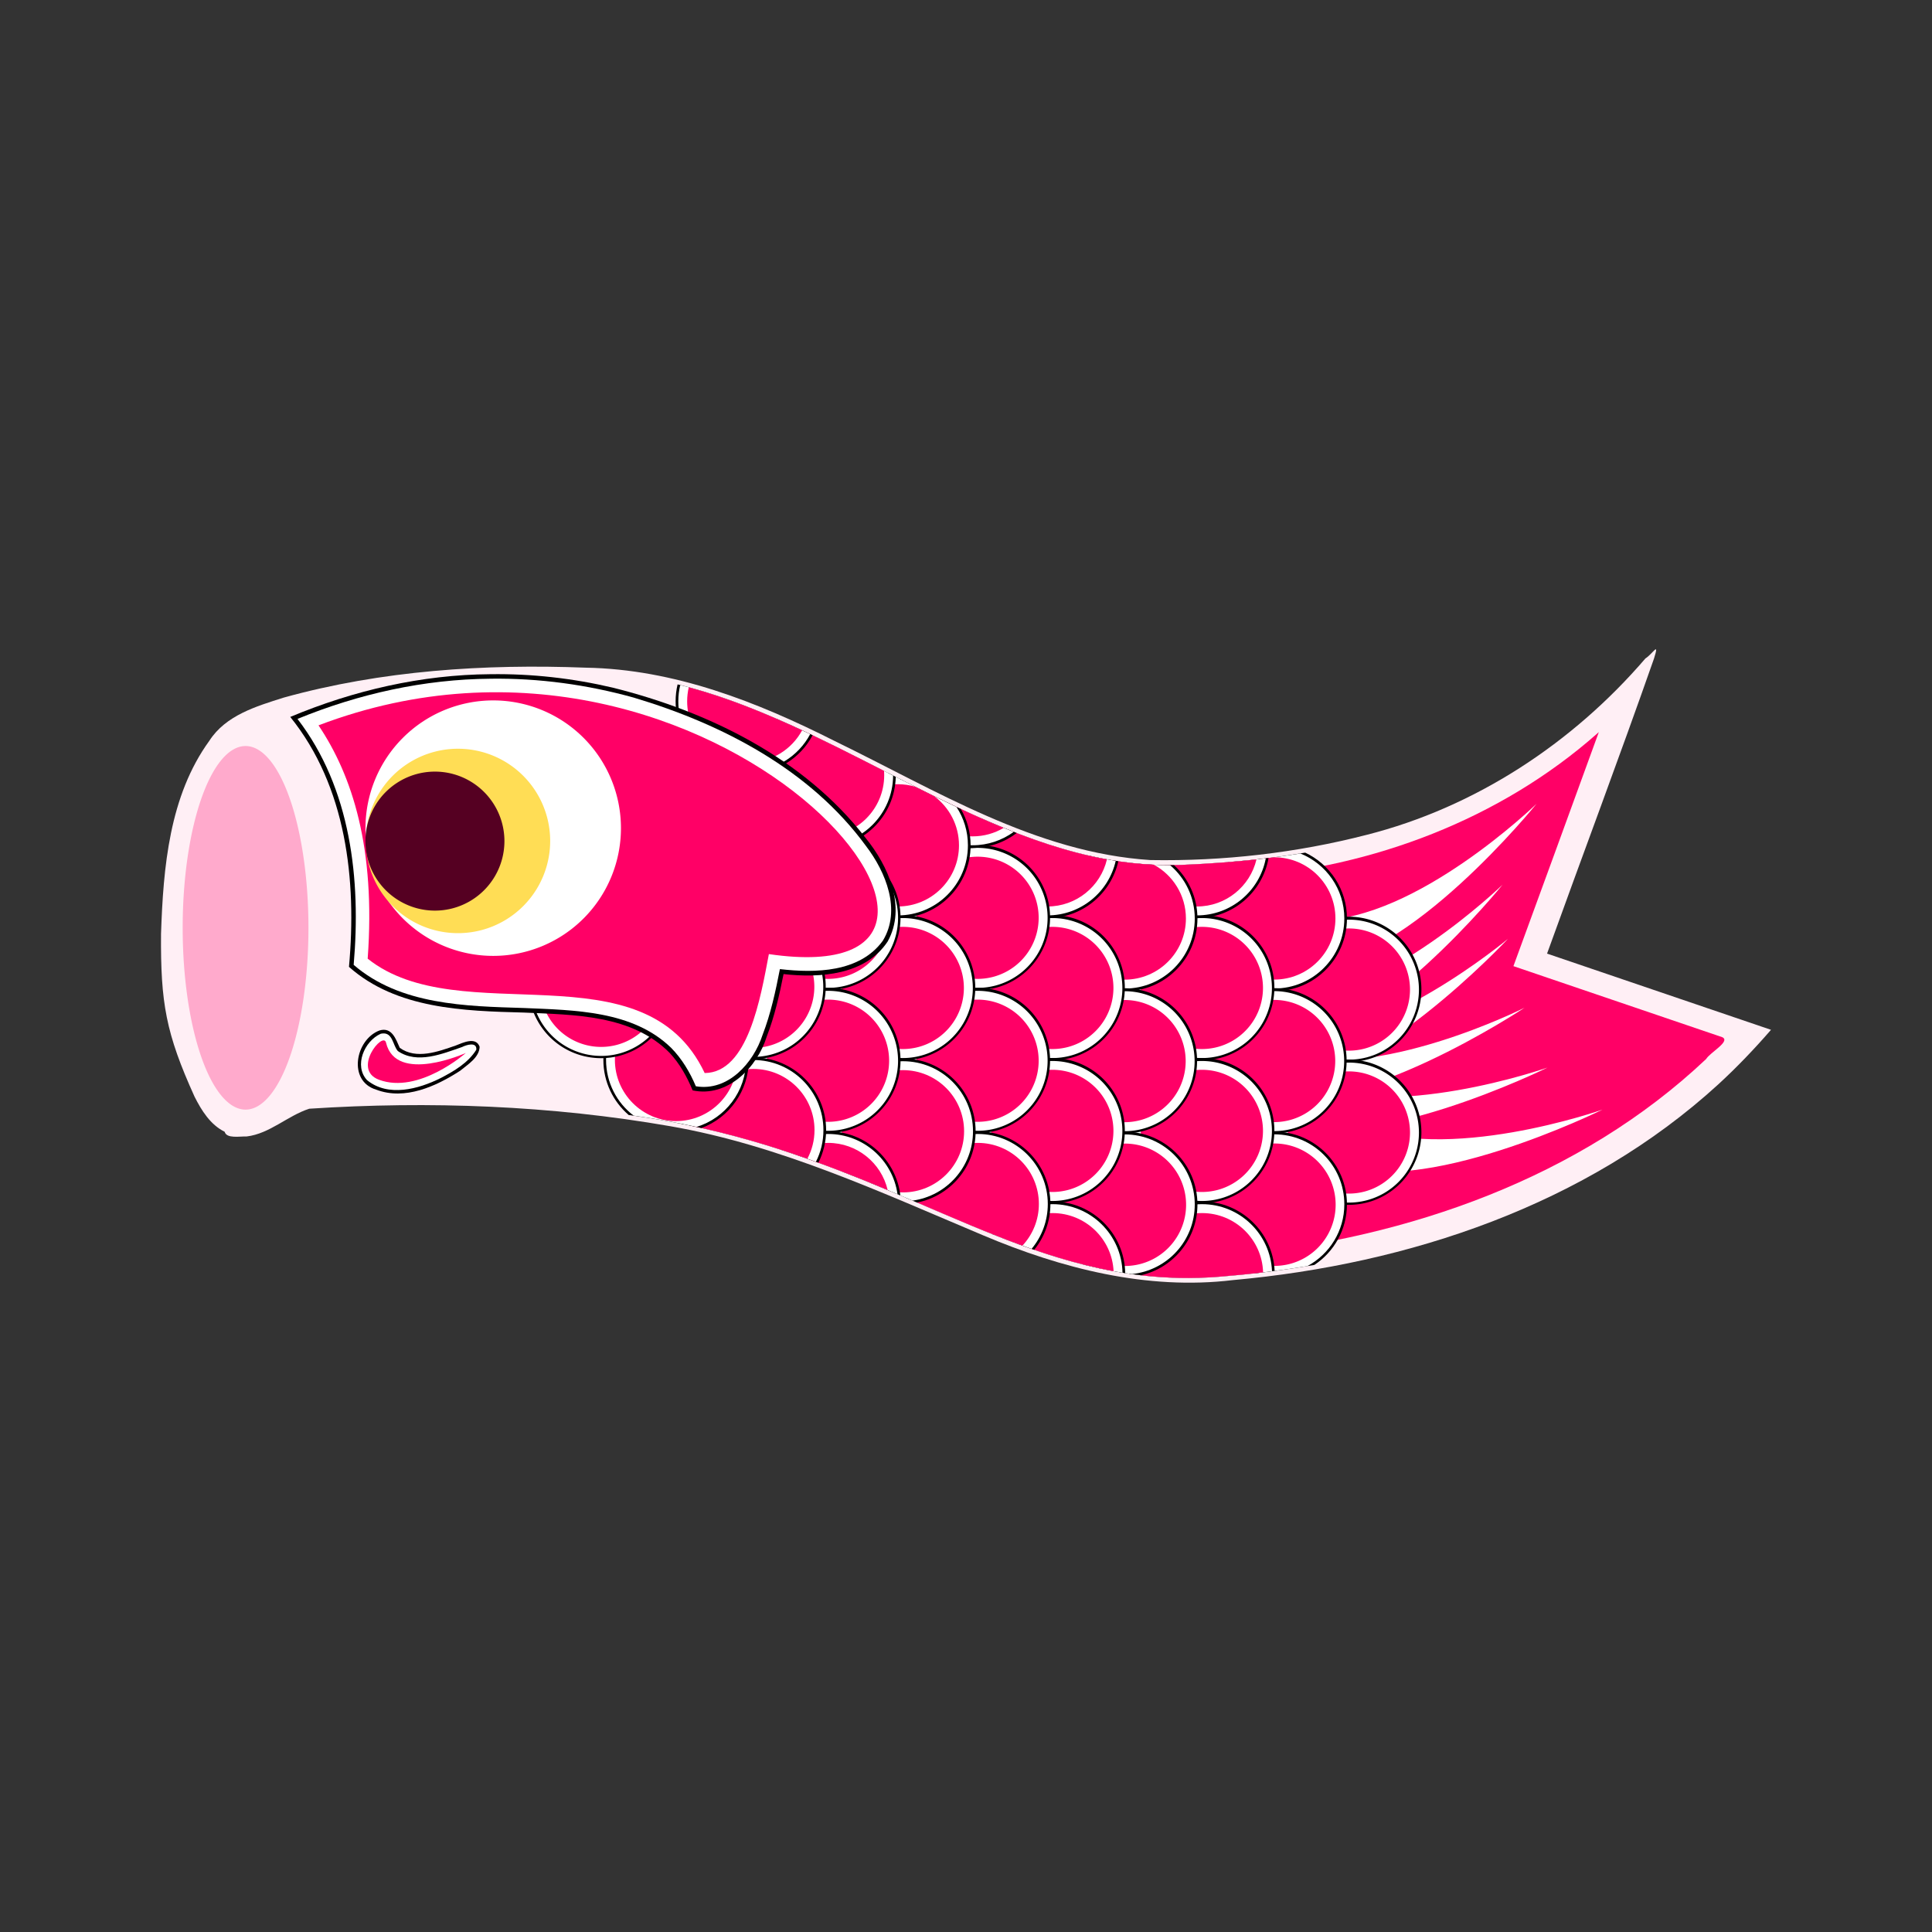 <svg:svg xmlns:dc="http://purl.org/dc/elements/1.1/" xmlns:ns2="http://creativecommons.org/ns#" xmlns:rdf="http://www.w3.org/1999/02/22-rdf-syntax-ns#" xmlns:svg="http://www.w3.org/2000/svg" height="853.279" id="svg2" version="1.1" viewBox="-71.123 -286.773 853.279 853.279" width="853.279">
  <svg:rect x="-71.123" y="-286.773" width="853.279" height="853.279" fill="#333333" stroke="none"/>
  <svg:title id="title18357">Koinobori Red</svg:title>
  <svg:g id="g12471" transform="translate(-35.358 664.69)">
    <svg:g id="g12789">
      <svg:g id="g4527">
        <svg:path d="m690.93-660.64c-32.122 37.423-75.123 65.742-123.16 77.906-31.059 7.999-63.32 11.674-95.438 11.125-50.683-3.265-94.79-30.868-139.43-52.566-34.337-17.334-70.965-31.737-109.92-32.403-44.774-1.712-90.213 1.225-133.46 13.222-12.112 3.842-25.572 7.793-32.823 19.059-17.687 24.376-20.359 55.874-21.344 85.281-0.214 30.472 2.103 43.863 14.804 71.899 3.075 6.104 6.973 12.384 13.303 15.512 0.837 3.119 6.563 1.976 9.75 2.062 10.173-1.226 18.022-9.149 27.625-12.25 53.121-3.458 106.62-1.46 159.45 7.73 48.254 8.386 93.067 29.218 137.97 48.11 34.723 14.709 72.571 24.434 110.52 19.849 77.695-7.002 156.15-33.22 214.35-86.444 8.232-7.562 15.949-15.639 23.281-24.094-32.968-11.221-65.938-22.437-98.906-33.656 15.661-43.455 31.967-86.72 47.224-130.29 2.536-8.016-0.397-2.174-3.818-0.05z" fill="#ffeff5" id="path12475" />
        <svg:path d="m39.396-70.927a22.728 78.792 0 1 1 -45.457 0 22.728 78.792 0 1 1 45.457 0z" fill="#fac" id="path12479" transform="matrix(1.222 0 0 1.019 52.32 -469.41)" />
        <svg:g id="g12483" transform="translate(0 -802.39)">
          <svg:path d="m669.61 174.94c-42.881 37.852-98.972 58.993-155.83 63.222 23.867 83.667 20.13 82.808-2.947 166.97 75.321-7.482 151.15-33.81 206.94-86.5 1.722-2.886 10.9-7.788 7.138-9.613-30.755-10.461-61.507-20.93-92.263-31.387 12.619-34.441 25.182-68.904 37.719-103.38l-0.737 0.676-0.013 0.012z" fill="#f06" id="path12485" />
          <svg:path d="m546.43 257.36c43.412 0 96.429-51.429 96.429-51.429s-57.232 70.714-97.857 70.714c-14.286 0-12.857-19.286 1.429-19.286z" fill="#fff" id="path12487" />
          <svg:path d="m562.89 347.42c39.44 18.14 109.1-6.429 109.1-6.429s-81.545 40.329-118.45 23.354c-12.979-5.97-3.622-22.894 9.357-16.924z" fill="#fff" id="path12489" />
          <svg:path d="m538.6 328.85c39.44 18.14 109.1-6.429 109.1-6.429s-81.545 40.329-118.45 23.354c-12.979-5.97-3.622-22.894 9.357-16.924z" fill="#fff" id="path12491" />
          <svg:path d="m530.19 316.33c41.438 12.942 107.38-20.342 107.38-20.342s-75.712 50.436-114.49 38.325c-13.636-4.259-6.523-22.242 7.113-17.983z" fill="#fff" id="path12493" />
          <svg:path d="m531.43 293.08c43.412 0 96.429-51.429 96.429-51.429s-57.232 70.714-97.857 70.714c-14.286 0-12.857-19.286 1.429-19.286z" fill="#fff" id="path12495" />
          <svg:path d="m530.39 310.02c43.302 3.085 99.84-44.446 99.84-44.446s-62.113 66.468-102.64 63.581c-14.25-1.015-11.454-20.151 2.796-19.135z" fill="#fff" id="path12497" />
        </svg:g>
        <svg:g id="g12501" transform="translate(0 -802.39)">
          <svg:g id="g12503" transform="translate(0 2.708)">
            <svg:g id="g12505" transform="matrix(.468 0 0 .468 474.39 92.24)">
              <svg:path d="m240 412.36a57.143 57.143 0 1 1 -114.29 0 57.143 57.143 0 1 1 114.29 0z" id="path12507" transform="matrix(1.199 0 0 1.199 -36.458 -82.218)" />
              <svg:path d="m240 412.36a57.143 57.143 0 1 1 -114.29 0 57.143 57.143 0 1 1 114.29 0z" fill="#fff" id="path12509" transform="matrix(1.156 0 0 1.156 -28.45 -64.157)" />
              <svg:path d="m240 412.36a57.143 57.143 0 1 1 -114.29 0 57.143 57.143 0 1 1 114.29 0z" fill="#f06" id="path12511" transform="matrix(1.009 0 0 1.009 -1.611 -3.634)" />
            </svg:g>
            <svg:g id="g12513" transform="matrix(.468 0 0 .468 474.39 155.37)">
              <svg:path d="m240 412.36a57.143 57.143 0 1 1 -114.29 0 57.143 57.143 0 1 1 114.29 0z" id="path12515" transform="matrix(1.199 0 0 1.199 -36.458 -82.218)" />
              <svg:path d="m240 412.36a57.143 57.143 0 1 1 -114.29 0 57.143 57.143 0 1 1 114.29 0z" fill="#fff" id="path12517" transform="matrix(1.156 0 0 1.156 -28.45 -64.157)" />
              <svg:path d="m240 412.36a57.143 57.143 0 1 1 -114.29 0 57.143 57.143 0 1 1 114.29 0z" fill="#f06" id="path12519" transform="matrix(1.009 0 0 1.009 -1.611 -3.634)" />
            </svg:g>
          </svg:g>
          <svg:g id="g12521">
            <svg:g id="g12523">
              <svg:g id="g12525">
                <svg:path d="m540.69 227.5c-11.187 1.896-22.514 3.265-33.969 4.188-7.205 5.888-11.781 14.844-11.781 24.875 0 17.732 14.361 32.125 32.094 32.125 17.732 0 32.094-14.392 32.094-32.125 0-12.845-7.54-23.929-18.438-29.062z" id="path12527" />
                <svg:path d="m538.56 227.88c-9.768 1.592-19.653 2.774-29.625 3.625-7.767 5.62-12.844 14.742-12.844 25.062 0 17.085 13.853 30.938 30.938 30.938s30.938-13.853 30.938-30.938c0-13.002-8.042-24.111-19.406-28.688z" fill="#fff" id="path12529" />
                <svg:path d="m526.91 229.56c-2.114 0.274-4.22 0.541-6.344 0.781-11.789 2.9-20.531 13.535-20.531 26.219 0 14.915 12.085 27 27 27s27-12.085 27-27-12.085-27-27-27c-0.042 0-0.083-0-0.125 0z" fill="#f06" id="path12531" />
              </svg:g>
            </svg:g>
            <svg:g id="g12533" transform="matrix(.468 0 0 .468 441.37 126.51)">
              <svg:path d="m240 412.36a57.143 57.143 0 1 1 -114.29 0 57.143 57.143 0 1 1 114.29 0z" id="path12535" transform="matrix(1.199 0 0 1.199 -36.458 -82.218)" />
              <svg:path d="m240 412.36a57.143 57.143 0 1 1 -114.29 0 57.143 57.143 0 1 1 114.29 0z" fill="#fff" id="path12537" transform="matrix(1.156 0 0 1.156 -28.45 -64.157)" />
              <svg:path d="m240 412.36a57.143 57.143 0 1 1 -114.29 0 57.143 57.143 0 1 1 114.29 0z" fill="#f06" id="path12539" transform="matrix(1.009 0 0 1.009 -1.611 -3.634)" />
            </svg:g>
            <svg:g id="g12541">
              <svg:path d="m527.03 350.72c-17.732 0-32.094 14.361-32.094 32.094 0 14.348 9.389 26.509 22.375 30.625 0.01 0.003 0.022-0.003 0.031 0 9.119-0.998 18.252-2.289 27.375-3.844 8.679-5.747 14.406-15.592 14.406-26.781 0-17.732-14.361-32.094-32.094-32.094z" id="path12543" />
              <svg:path d="m527.03 351.91c-17.085 0-30.938 13.821-30.938 30.906 0 14.849 10.482 27.258 24.438 30.25 7.041-0.819 14.082-1.818 21.125-2.969 9.71-5.218 16.312-15.486 16.312-27.281 0-17.085-13.853-30.906-30.938-30.906z" fill="#fff" id="path12545" />
              <svg:path d="m240 412.36a57.143 57.143 0 1 1 -114.29 0 57.143 57.143 0 1 1 114.29 0z" fill="#f06" id="path12547" transform="matrix(.473 0 0 .473 440.61 187.94)" />
            </svg:g>
          </svg:g>
          <svg:g id="g12549">
            <svg:g id="g12551" transform="matrix(.468 0 0 .468 409.46 94.24)">
              <svg:path d="m240 412.36a57.143 57.143 0 1 1 -114.29 0 57.143 57.143 0 1 1 114.29 0z" id="path12553" transform="matrix(1.199 0 0 1.199 -36.458 -82.218)" />
              <svg:path d="m240 412.36a57.143 57.143 0 1 1 -114.29 0 57.143 57.143 0 1 1 114.29 0z" fill="#fff" id="path12555" transform="matrix(1.156 0 0 1.156 -28.45 -64.157)" />
              <svg:path d="m240 412.36a57.143 57.143 0 1 1 -114.29 0 57.143 57.143 0 1 1 114.29 0z" fill="#f06" id="path12557" transform="matrix(1.009 0 0 1.009 -1.611 -3.634)" />
            </svg:g>
            <svg:g id="g12559" transform="matrix(.468 0 0 .468 409.46 157.37)">
              <svg:path d="m240 412.36a57.143 57.143 0 1 1 -114.29 0 57.143 57.143 0 1 1 114.29 0z" id="path12561" transform="matrix(1.199 0 0 1.199 -36.458 -82.218)" />
              <svg:path d="m240 412.36a57.143 57.143 0 1 1 -114.29 0 57.143 57.143 0 1 1 114.29 0z" fill="#fff" id="path12563" transform="matrix(1.156 0 0 1.156 -28.45 -64.157)" />
              <svg:path d="m240 412.36a57.143 57.143 0 1 1 -114.29 0 57.143 57.143 0 1 1 114.29 0z" fill="#f06" id="path12565" transform="matrix(1.009 0 0 1.009 -1.611 -3.634)" />
            </svg:g>
            <svg:g id="g12567">
              <svg:path d="m495.12 381.56c-17.67 0-31.993 14.292-32.094 31.938 12.555 1.822 25.593 2.4 39.5 1.312 8.195-0.641 16.421-1.516 24.656-2.594-0.767-17.052-14.821-30.656-32.062-30.656z" id="path12569" />
              <svg:path d="m495.12 382.75c-17.074 0-30.921 13.836-30.938 30.906 12.201 1.692 24.861 2.211 38.344 1.156 7.812-0.611 15.65-1.43 23.5-2.438-0.69-16.47-14.26-29.62-30.91-29.62z" fill="#fff" id="path12571" />
              <svg:path d="m495.12 386.69c-14.915 0-27 12.085-27 27 0 0.159-0.003 0.311 0 0.469 10.985 1.281 22.372 1.597 34.406 0.656 6.504-0.509 13.029-1.155 19.562-1.938-0.426-14.542-12.323-26.188-26.969-26.188z" fill="#f06" id="path12573" />
            </svg:g>
            <svg:g id="g12575">
              <svg:g id="g12577">
                <svg:path d="m524.5 229.88c-12.549 1.545-25.264 2.495-38.125 3.031-8.355 0.349-16.586-0.083-24.719-1.125 3.377 14.116 16.068 24.625 31.219 24.625 15.826 0 28.98-11.463 31.625-26.531z" id="path12579" />
                <svg:path d="m523.28 230.03c-12.152 1.457-24.462 2.356-36.906 2.875-7.926 0.331-15.744-0.041-23.469-0.969 3.4 13.392 15.519 23.281 29.969 23.281 15.124 0 27.715-10.845 30.406-25.188z" fill="#fff" id="path12581" />
                <svg:path d="m519.16 230.5c-10.809 1.182-21.744 1.946-32.781 2.406-6.489 0.271-12.899 0.055-19.25-0.531 3.44 10.959 13.656 18.906 25.75 18.906 12.773 0 23.471-8.867 26.281-20.781z" fill="#f06" id="path12583" />
              </svg:g>
            </svg:g>
          </svg:g>
          <svg:path d="m460.97 350.75c-17.732 0-32.094 14.392-32.094 32.125 0 11.083 5.616 20.855 14.156 26.625 0.012 0.003 0.019 0.028 0.031 0.031 8.185 2.046 16.525 3.627 25.094 4.625 14.272-3.264 24.938-16.02 24.938-31.281 0-17.732-14.392-32.125-32.125-32.125z" id="path12585" />
          <svg:path d="m460.97 351.94c-17.085 0-30.938 13.853-30.938 30.938 0 12.098 6.973 22.54 17.094 27.625 5.558 1.277 11.205 2.326 16.938 3.125 15.643-1.542 27.844-14.702 27.844-30.75 0-17.085-13.853-30.938-30.938-30.938z" fill="#fff" id="path12587" />
          <svg:g id="g12589">
            <svg:g id="g12591">
              <svg:path d="m444.97 228.78c-9.61 5.548-16.094 15.919-16.094 27.812 0 17.732 14.361 32.125 32.094 32.125 17.732 0 32.125-14.392 32.125-32.125 0-9.325-3.995-17.697-10.344-23.562-12.853 0.201-25.414-1.403-37.781-4.25z" id="path12593" />
              <svg:path d="m446.69 229.19c-9.881 5.165-16.656 15.484-16.656 27.406 0 17.085 13.853 30.938 30.938 30.938s30.938-13.853 30.938-30.938c0-9.443-4.236-17.888-10.906-23.562-11.646 0.037-23.066-1.367-34.312-3.844z" fill="#fff" id="path12595" />
              <svg:path d="m453.72 230.59c-11.391 3.169-19.75 13.598-19.75 26 0 14.915 12.085 27 27 27s27.031-12.085 27.031-27c0-10.254-5.738-19.177-14.156-23.75-6.775-0.318-13.487-1.067-20.125-2.25z" fill="#f06" id="path12597" />
            </svg:g>
            <svg:g id="g12599" transform="matrix(.468 0 0 .468 375.32 126.55)">
              <svg:path d="m240 412.36a57.143 57.143 0 1 1 -114.29 0 57.143 57.143 0 1 1 114.29 0z" id="path12601" transform="matrix(1.199 0 0 1.199 -36.458 -82.218)" />
              <svg:path d="m240 412.36a57.143 57.143 0 1 1 -114.29 0 57.143 57.143 0 1 1 114.29 0z" fill="#fff" id="path12603" transform="matrix(1.156 0 0 1.156 -28.45 -64.157)" />
              <svg:path d="m240 412.36a57.143 57.143 0 1 1 -114.29 0 57.143 57.143 0 1 1 114.29 0z" fill="#f06" id="path12605" transform="matrix(1.009 0 0 1.009 -1.611 -3.634)" />
            </svg:g>
            <svg:path d="m240 412.36a57.143 57.143 0 1 1 -114.29 0 57.143 57.143 0 1 1 114.29 0z" fill="#f06" id="path12607" transform="matrix(.473 0 0 .473 374.56 187.98)" />
          </svg:g>
          <svg:g id="g12609">
            <svg:g id="g12611" transform="matrix(.468 0 0 .468 343.41 94.24)">
              <svg:path d="m240 412.36a57.143 57.143 0 1 1 -114.29 0 57.143 57.143 0 1 1 114.29 0z" id="path12613" transform="matrix(1.199 0 0 1.199 -36.458 -82.218)" />
              <svg:path d="m240 412.36a57.143 57.143 0 1 1 -114.29 0 57.143 57.143 0 1 1 114.29 0z" fill="#fff" id="path12615" transform="matrix(1.156 0 0 1.156 -28.45 -64.157)" />
              <svg:path d="m240 412.36a57.143 57.143 0 1 1 -114.29 0 57.143 57.143 0 1 1 114.29 0z" fill="#f06" id="path12617" transform="matrix(1.009 0 0 1.009 -1.611 -3.634)" />
            </svg:g>
            <svg:g id="g12619" transform="matrix(.468 0 0 .468 343.41 157.37)">
              <svg:path d="m240 412.36a57.143 57.143 0 1 1 -114.29 0 57.143 57.143 0 1 1 114.29 0z" id="path12621" transform="matrix(1.199 0 0 1.199 -36.458 -82.218)" />
              <svg:path d="m240 412.36a57.143 57.143 0 1 1 -114.29 0 57.143 57.143 0 1 1 114.29 0z" fill="#fff" id="path12623" transform="matrix(1.156 0 0 1.156 -28.45 -64.157)" />
              <svg:path d="m240 412.36a57.143 57.143 0 1 1 -114.29 0 57.143 57.143 0 1 1 114.29 0z" fill="#f06" id="path12625" transform="matrix(1.009 0 0 1.009 -1.611 -3.634)" />
            </svg:g>
            <svg:g id="g12627">
              <svg:path d="m429.09 381.56c-11.172 0-20.999 5.718-26.75 14.375 19.395 7.738 38.493 14.121 58.844 17.281-0.251-17.516-14.518-31.656-32.094-31.656z" id="path12629" />
              <svg:path d="m429.09 382.75c-10.678 0-20.097 5.396-25.656 13.625 18.643 7.393 37.036 13.497 56.562 16.656-0.35-16.78-14.04-30.28-30.91-30.28z" fill="#fff" id="path12631" />
              <svg:path d="m429.09 386.69c-8.992 0-16.967 4.397-21.875 11.156 16.098 6.236 32.085 11.431 48.844 14.5-0.693-14.298-12.499-25.656-26.969-25.656z" fill="#f06" id="path12633" />
            </svg:g>
            <svg:g id="g12635">
              <svg:path d="m397.12 212.12c-1.536 3.751-2.406 7.852-2.406 12.156 0 17.732 14.392 32.125 32.125 32.125 15.316 0 28.106-10.744 31.312-25.094-20.844-3.139-41.063-10.319-61.031-19.188z" id="path12637" />
              <svg:path d="m398.22 212.59c-1.477 3.611-2.312 7.545-2.312 11.688 0 17.085 13.853 30.938 30.938 30.938 14.737 0 27.046-10.296 30.156-24.094-20.057-3.167-39.537-10.049-58.781-18.531z" fill="#fff" id="path12639" />
              <svg:path d="m401.78 214.16c-1.268 3.129-1.938 6.541-1.938 10.125 0 14.915 12.085 27 27 27 12.785 0 23.483-8.882 26.281-20.812-17.463-3.176-34.501-9.082-51.344-16.312z" fill="#f06" id="path12641" />
            </svg:g>
          </svg:g>
          <svg:g id="g12643">
            <svg:g id="g12645" transform="matrix(.468 0 0 .468 310.39 63.25)">
              <svg:path d="m240 412.36a57.143 57.143 0 1 1 -114.29 0 57.143 57.143 0 1 1 114.29 0z" id="path12647" transform="matrix(1.199 0 0 1.199 -36.458 -82.218)" />
              <svg:path d="m240 412.36a57.143 57.143 0 1 1 -114.29 0 57.143 57.143 0 1 1 114.29 0z" fill="#fff" id="path12649" transform="matrix(1.156 0 0 1.156 -28.45 -64.157)" />
              <svg:path d="m240 412.36a57.143 57.143 0 1 1 -114.29 0 57.143 57.143 0 1 1 114.29 0z" fill="#f06" id="path12651" transform="matrix(1.009 0 0 1.009 -1.611 -3.634)" />
            </svg:g>
            <svg:g id="g12653" transform="matrix(.468 0 0 .468 310.39 126.38)">
              <svg:path d="m240 412.36a57.143 57.143 0 1 1 -114.29 0 57.143 57.143 0 1 1 114.29 0z" id="path12655" transform="matrix(1.199 0 0 1.199 -36.458 -82.218)" />
              <svg:path d="m240 412.36a57.143 57.143 0 1 1 -114.29 0 57.143 57.143 0 1 1 114.29 0z" fill="#fff" id="path12657" transform="matrix(1.156 0 0 1.156 -28.45 -64.157)" />
              <svg:path d="m240 412.36a57.143 57.143 0 1 1 -114.29 0 57.143 57.143 0 1 1 114.29 0z" fill="#f06" id="path12659" transform="matrix(1.009 0 0 1.009 -1.611 -3.634)" />
            </svg:g>
            <svg:g id="g12661">
              <svg:path d="m396.06 350.59c-16.763 0-30.514 12.834-31.969 29.219 19.722 8.406 38.223 16.654 56.906 23.094 4.478-5.519 7.156-12.558 7.156-20.219 0-17.732-14.361-32.094-32.094-32.094z" id="path12663" />
              <svg:path d="m396.06 351.75c-16.284 0-29.628 12.59-30.844 28.562 18.894 8.066 36.691 15.932 54.625 22.188 4.48-5.36 7.16-12.28 7.16-19.81 0-17.09-13.85-30.94-30.94-30.94z" fill="#fff" id="path12665" />
              <svg:path d="m396.06 355.69c-14.661 0-26.566 11.687-26.969 26.25 16.052 6.881 31.376 13.564 46.719 19.125 4.484-4.821 7.25-11.271 7.25-18.375 0-14.915-12.085-27-27-27z" fill="#f06" id="path12667" />
            </svg:g>
            <svg:g id="g12669">
              <svg:path d="m361.75 195.03c0.906 16.921 14.915 30.375 32.062 30.375 7.308 0 14.041-2.451 19.438-6.562-17.339-6.709-34.42-15.128-51.5-23.812z" id="path12671" />
              <svg:path d="m362.97 195.62c1.185 16.002 14.538 28.625 30.844 28.625 6.779 0 13.028-2.209 18.125-5.906-16.48-6.46-32.72-14.47-48.97-22.72z" fill="#fff" id="path12673" />
              <svg:path d="m367.19 197.75c2.124 12.795 13.228 22.562 26.625 22.562 5.012 0 9.696-1.371 13.719-3.75-13.557-5.545-26.946-12.056-40.344-18.812z" fill="#f06" id="path12675" />
            </svg:g>
          </svg:g>
          <svg:g id="g12677">
            <svg:g id="g12679" transform="matrix(.468 0 0 .468 277.36 94.24)">
              <svg:path d="m240 412.36a57.143 57.143 0 1 1 -114.29 0 57.143 57.143 0 1 1 114.29 0z" id="path12681" transform="matrix(1.199 0 0 1.199 -36.458 -82.218)" />
              <svg:path d="m240 412.36a57.143 57.143 0 1 1 -114.29 0 57.143 57.143 0 1 1 114.29 0z" fill="#fff" id="path12683" transform="matrix(1.156 0 0 1.156 -28.45 -64.157)" />
              <svg:path d="m240 412.36a57.143 57.143 0 1 1 -114.29 0 57.143 57.143 0 1 1 114.29 0z" fill="#f06" id="path12685" transform="matrix(1.009 0 0 1.009 -1.611 -3.634)" />
            </svg:g>
            <svg:g id="g12687">
              <svg:path d="m363.03 318.44c-17.732 0-32.125 14.392-32.125 32.125 0 6.625 2.03 12.762 5.469 17.875 11.446 4.439 22.33 9.059 32.906 13.594 14.738-2.911 25.844-15.877 25.844-31.469 0-17.732-14.361-32.125-32.094-32.125z" id="path12689" />
              <svg:path d="m363.03 319.62c-17.085 0-30.938 13.853-30.938 30.938 0 7.013 2.348 13.467 6.281 18.656 10.002 3.919 19.607 7.976 28.938 11.969 15.059-2.084 26.656-14.992 26.656-30.625 0-17.085-13.853-30.938-30.938-30.938z" fill="#fff" id="path12691" />
              <svg:path d="m363.03 323.56c-14.915 0-27 12.085-27 27 0 9.547 4.96 17.916 12.438 22.719 2.978 1.218 5.929 2.431 8.844 3.656 1.845 0.398 3.754 0.625 5.719 0.625 14.915 0 27-12.085 27-27s-12.085-27-27-27z" fill="#f06" id="path12693" />
            </svg:g>
            <svg:g id="g12695">
              <svg:path d="m356.72 192.44c-15.81 2.001-28.031 15.491-28.031 31.844 0 17.732 14.361 32.125 32.094 32.125 17.732 0 32.125-14.392 32.125-32.125 0-5.861-1.57-11.333-4.312-16.062-10.66-4.984-21.258-10.363-31.875-15.781z" id="path12697" />
              <svg:path d="m358.66 193.44c-16.092 1.093-28.812 14.474-28.812 30.844 0 17.085 13.853 30.938 30.938 30.938s30.938-13.853 30.938-30.938c0-6.27-1.856-12.095-5.062-16.969-9.361-4.42-18.673-9.12-28-13.875z" fill="#fff" id="path12699" />
              <svg:path d="m360.78 197.28c-14.915 0-27 12.085-27 27s12.085 27 27 27 27-12.085 27-27c0-8.912-4.312-16.8-10.969-21.719-2.806-1.38-5.604-2.777-8.406-4.188-2.418-0.71-4.977-1.094-7.625-1.094z" fill="#f06" id="path12701" />
            </svg:g>
          </svg:g>
          <svg:g id="g12703">
            <svg:g id="g12705" transform="matrix(.468 0 0 .468 244.34 63.25)">
              <svg:path d="m240 412.36a57.143 57.143 0 1 1 -114.29 0 57.143 57.143 0 1 1 114.29 0z" id="path12707" transform="matrix(1.199 0 0 1.199 -36.458 -82.218)" />
              <svg:path d="m240 412.36a57.143 57.143 0 1 1 -114.29 0 57.143 57.143 0 1 1 114.29 0z" fill="#fff" id="path12709" transform="matrix(1.156 0 0 1.156 -28.45 -64.157)" />
              <svg:path d="m240 412.36a57.143 57.143 0 1 1 -114.29 0 57.143 57.143 0 1 1 114.29 0z" fill="#f06" id="path12711" transform="matrix(1.009 0 0 1.009 -1.611 -3.634)" />
            </svg:g>
            <svg:g id="g12713" transform="matrix(.468 0 0 .468 244.34 126.38)">
              <svg:path d="m240 412.36a57.143 57.143 0 1 1 -114.29 0 57.143 57.143 0 1 1 114.29 0z" id="path12715" transform="matrix(1.199 0 0 1.199 -36.458 -82.218)" />
              <svg:path d="m240 412.36a57.143 57.143 0 1 1 -114.29 0 57.143 57.143 0 1 1 114.29 0z" fill="#fff" id="path12717" transform="matrix(1.156 0 0 1.156 -28.45 -64.157)" />
              <svg:path d="m240 412.36a57.143 57.143 0 1 1 -114.29 0 57.143 57.143 0 1 1 114.29 0z" fill="#f06" id="path12719" transform="matrix(1.009 0 0 1.009 -1.611 -3.634)" />
            </svg:g>
            <svg:g id="g12721">
              <svg:path d="m330 350.59c-8.14 0-15.559 3.039-21.219 8.031 19.128 6.16 36.56 13.23 53.094 20.25-1.89-15.93-15.44-28.28-31.88-28.28z" id="path12723" />
              <svg:path d="m330 351.75c-7.594 0-14.554 2.741-19.938 7.281 18.144 5.906 34.773 12.624 50.562 19.312-2.11-15.02-15.01-26.59-30.62-26.59z" fill="#fff" id="path12725" />
              <svg:path d="m330 355.69c-5.745 0-11.06 1.816-15.438 4.875 14.762 4.979 28.564 10.421 41.719 15.938-2.8-11.93-13.5-20.81-26.28-20.81z" fill="#f06" id="path12727" />
            </svg:g>
            <svg:g id="g12729">
              <svg:path d="m307.41 168.47c-7.174 5.888-11.75 14.838-11.75 24.844 0 17.732 14.361 32.094 32.094 32.094 17.477 0 31.687-13.965 32.094-31.344-17.383-8.855-34.771-17.901-52.438-25.594z" id="path12731" />
              <svg:path d="m308.62 169c-7.182 5.665-11.812 14.455-11.812 24.312 0 17.085 13.853 30.938 30.938 30.938 17.033 0 30.853-13.768 30.938-30.781-16.59-8.46-33.2-17.07-50.06-24.47z" fill="#fff" id="path12733" />
              <svg:path d="m312.75 170.84c-7.236 4.845-12 13.106-12 22.469 0 14.915 12.085 27 27 27s27-12.085 27-27c0-0.636-0.019-1.282-0.062-1.906-13.912-7.104-27.845-14.2-41.938-20.562z" fill="#f06" id="path12735" />
            </svg:g>
          </svg:g>
          <svg:g id="g12737">
            <svg:g id="g12739" transform="matrix(.468 0 0 .468 211.31 30.597)">
              <svg:path d="m240 412.36a57.143 57.143 0 1 1 -114.29 0 57.143 57.143 0 1 1 114.29 0z" fill="#a02c89" id="path12741" transform="matrix(1.199 0 0 1.199 -36.458 -82.218)" />
              <svg:path d="m240 412.36a57.143 57.143 0 1 1 -114.29 0 57.143 57.143 0 1 1 114.29 0z" fill="#fff" id="path12743" transform="matrix(1.156 0 0 1.156 -28.45 -64.157)" />
              <svg:path d="m240 412.36a57.143 57.143 0 1 1 -114.29 0 57.143 57.143 0 1 1 114.29 0z" fill="#f06" id="path12745" transform="matrix(1.009 0 0 1.009 -1.611 -3.634)" />
            </svg:g>
            <svg:g id="g12747" transform="matrix(.468 0 0 .468 211.31 93.729)">
              <svg:path d="m240 412.36a57.143 57.143 0 1 1 -114.29 0 57.143 57.143 0 1 1 114.29 0z" id="path12749" transform="matrix(1.199 0 0 1.199 -36.458 -82.218)" />
              <svg:path d="m240 412.36a57.143 57.143 0 1 1 -114.29 0 57.143 57.143 0 1 1 114.29 0z" fill="#fff" id="path12751" transform="matrix(1.156 0 0 1.156 -28.45 -64.157)" />
              <svg:path d="m240 412.36a57.143 57.143 0 1 1 -114.29 0 57.143 57.143 0 1 1 114.29 0z" fill="#f06" id="path12753" transform="matrix(1.009 0 0 1.009 -1.611 -3.634)" />
            </svg:g>
            <svg:g id="g12755">
              <svg:path d="m296.97 317.94c-16.773 0-30.528 12.851-31.969 29.25 22.297 4.423 42.249 10.496 60.688 17.219 2.166-4.322 3.406-9.211 3.406-14.375 0-17.732-14.392-32.094-32.125-32.094z" id="path12757" />
              <svg:path d="m296.97 319.09c-16.199 0-29.477 12.459-30.812 28.312 21.401 4.315 40.619 10.174 58.438 16.625 2.131-4.199 3.312-8.968 3.312-14 0-17.085-13.853-30.938-30.938-30.938z" fill="#fff" id="path12759" />
              <svg:path d="m296.97 323.03c-14.301 0-25.998 11.125-26.938 25.188 18.373 3.908 35.12 8.94 50.781 14.469 2.008-3.777 3.156-8.081 3.156-12.656 0-14.915-12.085-27-27-27z" fill="#f06" id="path12761" />
            </svg:g>
            <svg:g id="g12763">
              <svg:path d="m263.5 153.19c-0.571 2.396-0.875 4.898-0.875 7.469 0 17.732 14.361 32.094 32.094 32.094 12.306 0 23.017-6.93 28.406-17.094-19.51-9.312-39.26-17.531-59.625-22.469z" id="path12765" />
              <svg:path d="m264.66 153.5c-0.542 2.293-0.844 4.697-0.844 7.156 0 17.085 13.821 30.938 30.906 30.938 11.845 0 22.146-6.661 27.344-16.438-18.8-8.93-37.83-16.79-57.41-21.66z" fill="#fff" id="path12767" />
              <svg:path d="m268.44 154.47c-0.466 1.988-0.719 4.057-0.719 6.188 0 14.915 12.085 27 27 27 10.279 0 19.218-5.736 23.781-14.188-16.422-7.664-33.038-14.42-50.062-19z" fill="#f06" id="path12769" />
            </svg:g>
          </svg:g>
          <svg:g id="g12771">
            <svg:g id="g12773">
              <svg:path d="m262.84 286.94c-17.732 0-32.125 14.361-32.125 32.094 0 9.734 4.347 18.456 11.188 24.344 11.282 1.509 21.975 3.462 32.156 5.75 12.195-4.553 20.875-16.311 20.875-30.094 0-17.732-14.361-32.094-32.094-32.094z" id="path12775" />
              <svg:path d="m262.84 288.09c-17.085 0-30.938 13.853-30.938 30.938 0 10.041 4.775 18.974 12.188 24.625 9.689 1.354 18.947 3.032 27.812 4.969 12.656-3.878 21.844-15.667 21.844-29.594 0-17.085-13.821-30.938-30.906-30.938z" fill="#fff" id="path12777" />
              <svg:path d="m262.84 292.03c-14.915 0-27.031 12.085-27.031 27s12.116 27.031 27.031 27.031 27-12.116 27-27.031-12.085-27-27-27z" fill="#f06" id="path12779" />
            </svg:g>
            <svg:g id="g12781" transform="matrix(.468 0 0 .468 144.14 93.298)">
              <svg:path d="m240 412.36a57.143 57.143 0 1 1 -114.29 0 57.143 57.143 0 1 1 114.29 0z" id="path12783" transform="matrix(1.199 0 0 1.199 -36.458 -82.218)" />
              <svg:path d="m240 412.36a57.143 57.143 0 1 1 -114.29 0 57.143 57.143 0 1 1 114.29 0z" fill="#fff" id="path12785" transform="matrix(1.156 0 0 1.156 -28.45 -64.157)" />
              <svg:path d="m240 412.36a57.143 57.143 0 1 1 -114.29 0 57.143 57.143 0 1 1 114.29 0z" fill="#f06" id="path12787" transform="matrix(1.009 0 0 1.009 -1.611 -3.634)" />
            </svg:g>
          </svg:g>
        </svg:g>
        <svg:g id="g12791" transform="translate(-74.286 -482.39)">
          <svg:path d="m255.12-171.31c-30.392 0.21-60.472 7.165-88.406 18.875 24.796 30.713 29.429 72.126 25.938 110.38 20.934 18.616 50.7 19.499 77.281 20.188 22.176 1.01 47.739 0.918 64.375 17.844 4.431 4.745 7.639 10.507 10.125 16.531 15.417 3.283 28.568-10.181 32.75-23.844 3.443-8.869 5.541-18.203 7.406-27.531 16.177 1.849 36.172 0.405 45.969-14.375 8.465-15.221 0.282-33.449-9.73-45.734-27.161-35.14-69.204-55.781-111.68-66.391-17.685-4.146-35.838-6.205-54.031-5.938z" id="path12793" />
          <svg:path d="m255.16-169.31c-29.26 0.217-58.223 6.671-85.25 17.75 23.63 30.706 28.077 71.039 24.812 108.62 20.552 17.759 49.467 18.269 75.276 19.065 22.371 0.971 48.03 1.129 64.943 17.591 4.694 4.759 8.293 10.742 10.906 16.969 14.262 2.382 25.433-10.328 29.469-22.688 3.608-9.357 5.739-19.209 7.656-29.062 15.7 1.821 35.244 1.494 45.438-12.5 8.26-13.506 1.338-30.404-7.406-41.844-24.58-33.637-63.362-53.847-102.59-65.562-20.556-5.718-41.87-8.637-63.25-8.344z" fill="#fff" id="path12795" />
          <svg:path d="m179.19-148.72c176.46-67.16 327.52 119.94 198.91 101.03-3.69 19.44-9.25 52.41-28.35 52.533-26.78-56.69-107.95-17.88-148.84-50.512 3.561-48.795-6.752-80.785-21.717-103.05z" fill="#f06" id="path12797" />
        </svg:g>
        <svg:g id="g12799" transform="translate(0 -802.39)">
          <svg:path d="m262.86-102.28a36.071 36.071 0 1 1 -72.143 0 36.071 36.071 0 1 1 72.143 0z" fill="#fff" id="path12801" transform="matrix(1.564 0 0 1.564 -172.63 376.65)" />
          <svg:path d="m262.86-102.28a36.071 36.071 0 1 1 -72.143 0 36.071 36.071 0 1 1 72.143 0z" fill="#fd5" id="path12803" transform="matrix(1.129 0 0 1.129 -89.547 337.81)" />
          <svg:path d="m262.86-102.28a36.071 36.071 0 1 1 -72.143 0 36.071 36.071 0 1 1 72.143 0z" fill="#502" id="path12805" transform="matrix(.851 0 0 .851 -36.676 309.45)" />
        </svg:g>
        <svg:g id="g12807" transform="matrix(.763 -.13 .13 .763 -24.213 -454.26)">
          <svg:path d="m207.91-19.75c-14.519 2.804-22.821 25.424-7.562 32.969 15.099 8.934 34.035 3.87 49.031-2.562 4.929-2.835 12.039-5.602 13.281-11.625-1.084-6.263-9.13-3.858-13.333-3-10.383 1.721-23.554 4.273-31.698-4.062-1.375-5.315-2.384-12.59-9.719-11.719z" id="path12809" />
          <svg:path d="m208.16-17.75c-9.831 2.6-18.126 15.317-12.062 24.719 10.194 11.76 28.116 10.045 41.594 5.938 8.23-2.605 17-5.97 22.81-12.531 1.21-4.555-5.14-3.704-7.73-2.895-11.82 1.946-26.91 5.448-36.52-3.886-2.329-3.659-1.021-11.064-7.094-11.375-0.333 0.013-0.67-0.029-1 0.031z" fill="#fff" id="path12811" />
          <svg:path d="m210.4-12.263c1.607 24.477 43.885 13.456 43.885 13.456s-30.489 18.896-51.408 6.728c-14.443-8.401 7.064-27.172 7.523-20.184z" fill="#f06" id="path12813" />
        </svg:g>
      </svg:g>
    </svg:g>
  </svg:g>
</svg:svg>